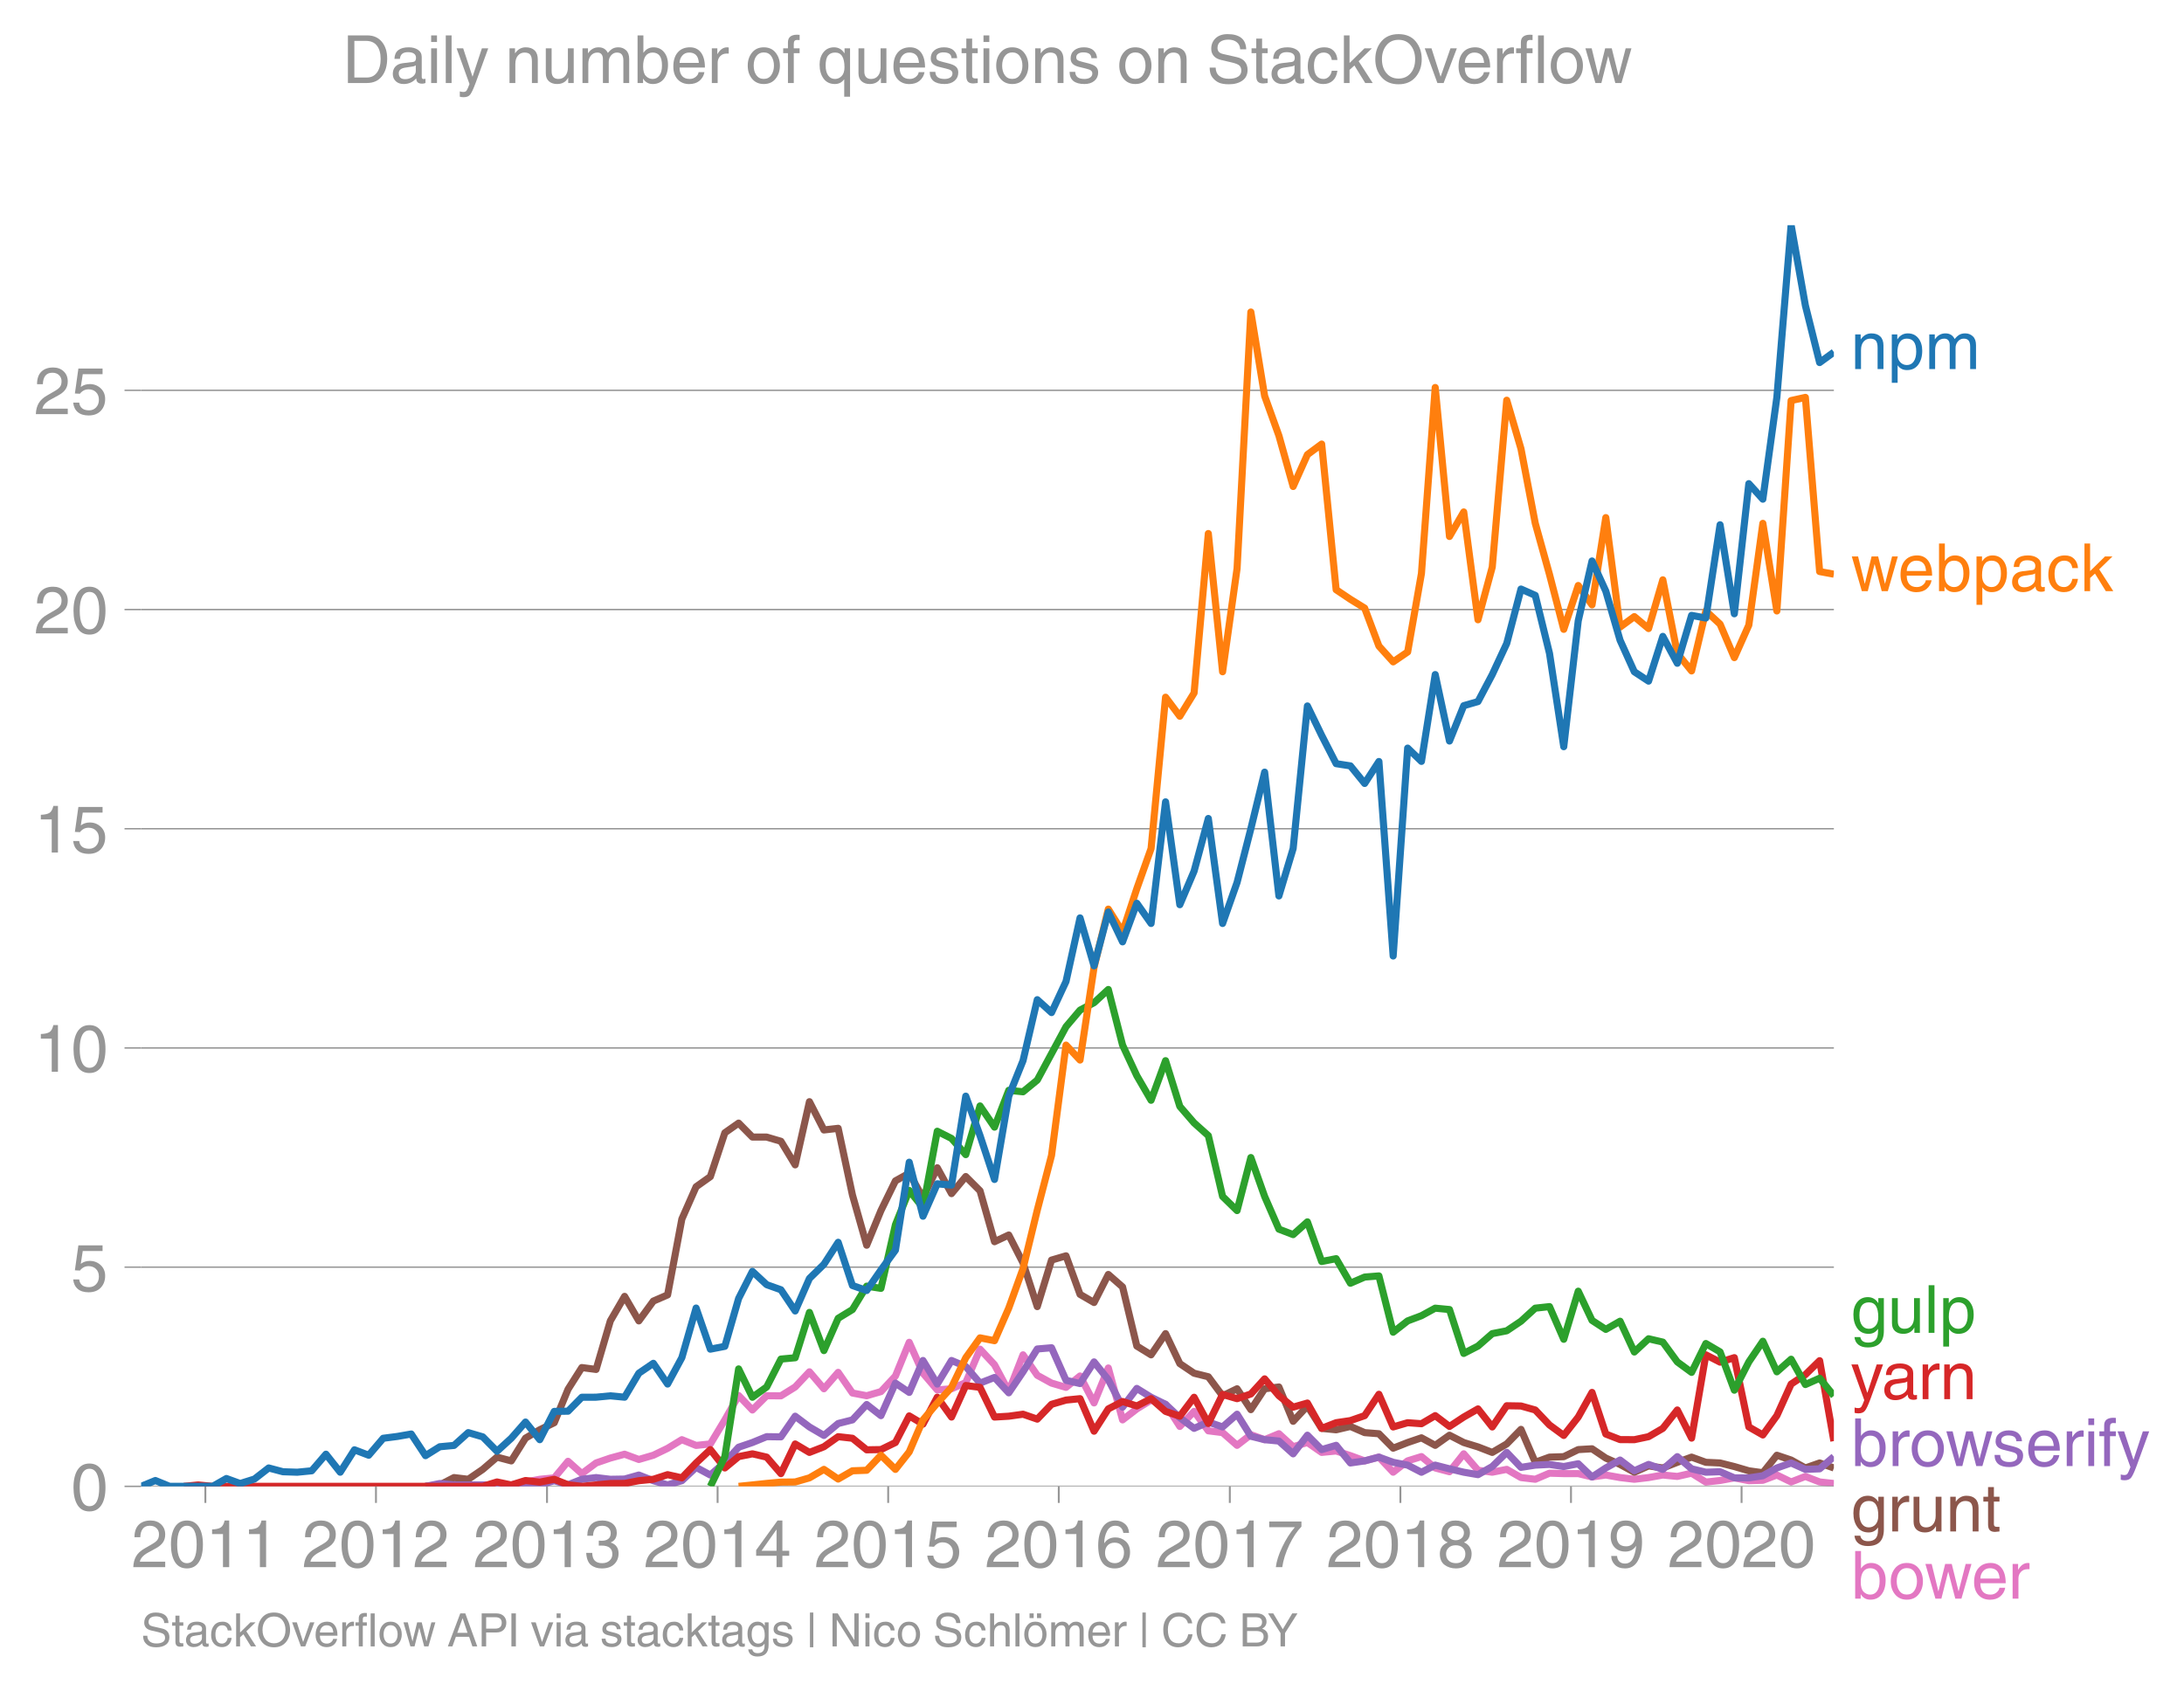 <svg height="475.651" viewBox="0 0 460.756 356.738" width="614.341" xmlns="http://www.w3.org/2000/svg" xmlns:xlink="http://www.w3.org/1999/xlink"><defs><style>*{stroke-linecap:butt;stroke-linejoin:round}</style></defs><g id="figure_1"><path d="M0 356.738h460.756V0H0z" fill="none" id="patch_1"/><g id="axes_1"><path d="M29.77 313.628h357.12V47.516H29.77z" fill="none" id="patch_2"/><path clip-path="url(#p81b9ea900d)" d="M104.853 313.628l3.009-.298 3.005-.627 3.007-.567 3.057-.298 2.908-3.496 2.907 2.6 3.01-2.247 3.006-1.035 3.008-.816 3.007 1.114 3.056-.895 3.008-1.452 3.009-1.83 3.005 1.213 3.007-.318 3.057-5.073 2.908-5.137 2.907 3.048 3.01-3.004 3.007.02 3.007-1.87 3.007-3.203 3.057 3.581 3.007-3.462 3.009 4.357 3.005.577 3.007-.875 3.057-3.283 2.909-7.119 2.906 6.522 3.01 3.522 3.007-.239 3.007-1.303 3.007-7.053 3.057 3.283 3.007 5.62 3.01-7.709 3.004 4.317 3.007 1.651 3.057.896 2.958-2.398 2.956 5.68 3.01-7.37 3.006 10.951 3.008-2.318 3.007-1.86 3.056.895 3.007 4.666 3.01-3.173 3.005 4.098 3.007.378 3.057 2.685 2.908-2.248 2.907 1.055 3.01-1.254 3.006 2.746 3.008-.895 3.007 2.088 3.056-.298 3.008.985 3.009 1.104 3.005-.796 3.007 3.183 3.057-2.387 2.908-.906 2.907 2.398 3.01.796 3.006-3.78 3.008 3.471 3.007.408 3.056-.597 3.008 1.731 3.009.358 3.005-1.283 3.007.09h3.057l2.908.703 2.907-.405 3.01.537 3.007.358 3.007-.358 3.007-.537 3.056.298 3.008-.686 3.009 1.88 3.005-.338 3.007-.557 3.057.597 2.958-.083 2.956-1.111 3.009 1.462 3.007-1.164 3.007 1.164 3.008.328" fill="none" stroke="#e377c2" stroke-linecap="square" stroke-width="1.5" id="line2d_1"/><g id="matplotlib.axis_1"><g id="xtick_1"><g id="line2d_2"><defs><path d="M0 0v3.5" id="mbdbb9b679d" stroke="#969696" stroke-width=".4"/></defs><use x="43.328" xlink:href="#mbdbb9b679d" y="313.628" fill="#969696" stroke="#969696" stroke-width=".4"/></g><g transform="matrix(.14 0 0 -.14 27.757 330.678)" fill="#969696" id="text_1"><defs><path d="M4.39 45.125q0 12.39 6.391 18.781 6.406 6.407 17.938 6.407 9.656 0 15.812-5.86 6.157-5.86 6.157-15.14 0-7.22-3.547-12.188-3.532-4.953-10.422-8.703l-12.11-6.64Q13.922 15.921 12.5 8.296h38.188V0H2.593q.39 9.906 4.297 16.5 3.906 6.594 12.203 11.375l12.593 7.328q5.032 2.89 7.329 5.984 2.297 3.094 2.297 8.516 0 5.375-3.766 9.031-3.75 3.672-10.156 3.672-7.078 0-10.594-4.672-3.516-4.656-3.61-12.609z" id="HelveticaWorld-Regular-50"/><path d="M42.484 34.188q0 14.109-3.734 21.156-3.734 7.062-10.969 7.062-7.078 0-10.89-7.062-3.797-7.047-3.797-21.157 0-13.671 3.75-20.937Q20.609 6 27.78 6q7.235 0 10.969 7 3.734 7.016 3.734 21.188zm9.422 0q0-17.297-6.25-26.704-6.25-9.39-17.875-9.39-12.062 0-18.062 9.734-6 9.75-6 26.36 0 17.03 6.14 26.578 6.157 9.547 17.922 9.547 11.625 0 17.875-9.5t6.25-26.626z" id="HelveticaWorld-Regular-48"/><path d="M35.89 0h-9.374v49.906H10.109v6.985q8.594.28 12.782 2.75Q27.094 62.109 29 70.313h6.89z" id="HelveticaWorld-Regular-49"/></defs><use xlink:href="#HelveticaWorld-Regular-50"/><use x="55.615" xlink:href="#HelveticaWorld-Regular-48"/><use x="111.23" xlink:href="#HelveticaWorld-Regular-49"/><use x="166.846" xlink:href="#HelveticaWorld-Regular-49"/></g></g><g id="xtick_2"><use x="79.316" xlink:href="#mbdbb9b679d" y="313.628" fill="#969696" stroke="#969696" stroke-width=".4" id="line2d_3"/><g transform="matrix(.14 0 0 -.14 63.745 330.678)" fill="#969696" id="text_2"><use xlink:href="#HelveticaWorld-Regular-50"/><use x="55.615" xlink:href="#HelveticaWorld-Regular-48"/><use x="111.23" xlink:href="#HelveticaWorld-Regular-49"/><use x="166.846" xlink:href="#HelveticaWorld-Regular-50"/></g></g><g id="xtick_3"><use x="115.403" xlink:href="#mbdbb9b679d" y="313.628" fill="#969696" stroke="#969696" stroke-width=".4" id="line2d_4"/><g transform="matrix(.14 0 0 -.14 99.832 330.678)" fill="#969696" id="text_3"><defs><path d="M22.406 39.984q2.203-.187 4.594-.187 6.203 0 9.781 2.86 3.594 2.859 3.594 8.656 0 4.687-3.344 7.89-3.343 3.203-9.64 3.203-6.985 0-10.235-4.11-3.234-4.093-3.437-10.983h-8.64q0 10.984 5.765 16.984 5.765 6.016 16.937 6.016 9.922 0 15.828-5.11 5.907-5.094 5.907-13.39 0-10.704-9.032-14.5v-.204q11.72-4 11.72-16.406 0-9.906-6.595-16.265-6.593-6.344-18.703-6.344-9.906 0-16.312 5.203Q4.204 8.5 3.422 21.484H12.5q.203-8.109 4-11.797Q20.313 6 27.484 6q6.938 0 11.141 3.86 4.203 3.859 4.203 9.718 0 6.406-4.016 9.672-4 3.266-12.39 3.266-2 0-4.016-.094z" id="HelveticaWorld-Regular-51"/></defs><use xlink:href="#HelveticaWorld-Regular-50"/><use x="55.615" xlink:href="#HelveticaWorld-Regular-48"/><use x="111.23" xlink:href="#HelveticaWorld-Regular-49"/><use x="166.846" xlink:href="#HelveticaWorld-Regular-51"/></g></g><g id="xtick_4"><use x="151.391" xlink:href="#mbdbb9b679d" y="313.628" fill="#969696" stroke="#969696" stroke-width=".4" id="line2d_5"/><g transform="matrix(.14 0 0 -.14 135.82 330.678)" fill="#969696" id="text_4"><defs><path d="M10.594 24.703h22.61v31.89h-.188zM42 17.093V0h-8.797v17.094H2.484v8.593L34.72 70.314H42v-45.61h10.297v-7.61z" id="HelveticaWorld-Regular-52"/></defs><use xlink:href="#HelveticaWorld-Regular-50"/><use x="55.615" xlink:href="#HelveticaWorld-Regular-48"/><use x="111.23" xlink:href="#HelveticaWorld-Regular-49"/><use x="166.846" xlink:href="#HelveticaWorld-Regular-52"/></g></g><g id="xtick_5"><use x="187.379" xlink:href="#mbdbb9b679d" y="313.628" fill="#969696" stroke="#969696" stroke-width=".4" id="line2d_6"/><g transform="matrix(.14 0 0 -.14 171.808 330.678)" fill="#969696" id="text_5"><defs><path d="M14.703 40.922q5.813 4.39 13.625 4.39 9.469 0 16.281-6.296 6.813-6.297 6.813-16.22 0-10.78-6.578-17.796-6.563-7-18.422-7-10.313 0-16.266 5.047Q4.203 8.109 3.22 17.39h9.094q.671-5.672 4.437-8.672 3.766-3 10.453-3 6.485 0 10.64 4.484Q42 14.703 42 21.688q0 7.125-4.36 11.421-4.343 4.297-11.218 4.297-7.813 0-13.047-6.687l-7.563.39 5.266 37.594h36.438v-8.5H17.672z" id="HelveticaWorld-Regular-53"/></defs><use xlink:href="#HelveticaWorld-Regular-50"/><use x="55.615" xlink:href="#HelveticaWorld-Regular-48"/><use x="111.23" xlink:href="#HelveticaWorld-Regular-49"/><use x="166.846" xlink:href="#HelveticaWorld-Regular-53"/></g></g><g id="xtick_6"><use x="223.367" xlink:href="#mbdbb9b679d" y="313.628" fill="#969696" stroke="#969696" stroke-width=".4" id="line2d_7"/><g transform="matrix(.14 0 0 -.14 207.796 330.678)" fill="#969696" id="text_6"><defs><path d="M14.11 21.578q0-6.875 4.093-11.234Q22.313 6 28.906 6q6.297 0 10.032 4.438 3.734 4.453 3.734 11.687 0 6.297-3.688 10.547-3.687 4.25-10.468 4.25-6.594 0-10.5-4.156-3.907-4.157-3.907-11.188zM41.702 51.61q-.984 5.375-3.984 8.078-3 2.72-8.125 2.72-8.11 0-12.36-7.923-4.25-7.906-4.343-18.109l.203-.188q5.61 8.641 16.687 8.641 8.844 0 15.438-5.86 6.593-5.859 6.593-16.452 0-10.5-6.25-17.47-6.25-6.952-16.843-6.952-12.219 0-18.563 8.687-6.344 8.703-6.344 25.938 0 16.593 6.485 27.093 6.5 10.5 19.484 10.5 8.407 0 14.219-5.015 5.813-5 6.297-13.688z" id="HelveticaWorld-Regular-54"/></defs><use xlink:href="#HelveticaWorld-Regular-50"/><use x="55.615" xlink:href="#HelveticaWorld-Regular-48"/><use x="111.23" xlink:href="#HelveticaWorld-Regular-49"/><use x="166.846" xlink:href="#HelveticaWorld-Regular-54"/></g></g><g id="xtick_7"><use x="259.453" xlink:href="#mbdbb9b679d" y="313.628" fill="#969696" stroke="#969696" stroke-width=".4" id="line2d_8"/><g transform="matrix(.14 0 0 -.14 243.883 330.678)" fill="#969696" id="text_7"><defs><path d="M3.719 68.797h48.578v-7.719Q42.28 50.875 33.984 33.484 25.687 16.11 23.391 0h-9.672q1.469 13.281 9.719 30.531 8.25 17.266 18.953 29.672H3.719z" id="HelveticaWorld-Regular-55"/></defs><use xlink:href="#HelveticaWorld-Regular-50"/><use x="55.615" xlink:href="#HelveticaWorld-Regular-48"/><use x="111.23" xlink:href="#HelveticaWorld-Regular-49"/><use x="166.846" xlink:href="#HelveticaWorld-Regular-55"/></g></g><g id="xtick_8"><use x="295.441" xlink:href="#mbdbb9b679d" y="313.628" fill="#969696" stroke="#969696" stroke-width=".4" id="line2d_9"/><g transform="matrix(.14 0 0 -.14 279.87 330.678)" fill="#969696" id="text_8"><defs><path d="M27.594 40.578q5.422 0 8.953 3.094 3.547 3.11 3.547 8.234 0 4.594-3.407 7.547-3.39 2.953-9.687 2.953-5.61 0-8.672-3.11-3.047-3.093-3.047-7.874 0-5.125 3.813-7.984 3.812-2.86 8.5-2.86zm.093-7.562q-6.78 0-10.64-3.766-3.86-3.766-3.86-9.234 0-6.297 3.907-10.157Q21 6 28.219 6q6.406 0 10.234 3.86 3.828 3.859 3.828 10.265 0 5.469-3.828 9.172-3.828 3.719-10.766 3.719zM49.22 52.203q0-10.594-9.032-14.797 6.204-2.781 8.86-7.36 2.656-4.562 2.656-9.733 0-10.016-6.453-16.125-6.438-6.094-17.375-6.094-9.563 0-16.813 5.25-7.25 5.25-7.25 17.062 0 11.922 11.907 16.907-9.516 3.796-9.516 13.671 0 8.297 5.64 13.813 5.641 5.516 15.641 5.516 10.016 0 15.875-5.204 5.86-5.203 5.86-12.906z" id="HelveticaWorld-Regular-56"/></defs><use xlink:href="#HelveticaWorld-Regular-50"/><use x="55.615" xlink:href="#HelveticaWorld-Regular-48"/><use x="111.23" xlink:href="#HelveticaWorld-Regular-49"/><use x="166.846" xlink:href="#HelveticaWorld-Regular-56"/></g></g><g id="xtick_9"><use x="331.43" xlink:href="#mbdbb9b679d" y="313.628" fill="#969696" stroke="#969696" stroke-width=".4" id="line2d_10"/><g transform="matrix(.14 0 0 -.14 315.859 330.678)" fill="#969696" id="text_9"><defs><path d="M27.594 31.39q6 0 9.75 4.047 3.765 4.063 3.765 11.97 0 6.5-3.562 10.75-3.563 4.25-10.64 4.25-6.11 0-9.876-4.298-3.75-4.297-3.75-11.53 0-7.376 3.516-11.282 3.515-3.906 10.797-3.906zm-1.282-7.906q-10 0-16.062 6.203-6.047 6.204-6.047 16.5 0 10.407 6.094 17.266 6.11 6.86 16.515 6.86 12.11 0 18.36-8.157 6.25-8.156 6.25-24.453 0-16.906-6.406-28.266Q38.625-1.905 25.875-1.905q-9.953 0-15.422 5.593-5.469 5.594-5.469 13.204h8.829q.39-5.266 3.437-8.375 3.063-3.094 8.438-3.094 7.609 0 11.515 6.781Q41.11 19 42.578 31.688l-.187.203q-5.672-8.407-16.078-8.407z" id="HelveticaWorld-Regular-57"/></defs><use xlink:href="#HelveticaWorld-Regular-50"/><use x="55.615" xlink:href="#HelveticaWorld-Regular-48"/><use x="111.23" xlink:href="#HelveticaWorld-Regular-49"/><use x="166.846" xlink:href="#HelveticaWorld-Regular-57"/></g></g><g id="xtick_10"><use x="367.418" xlink:href="#mbdbb9b679d" y="313.628" fill="#969696" stroke="#969696" stroke-width=".4" id="line2d_11"/><g transform="matrix(.14 0 0 -.14 351.847 330.678)" fill="#969696" id="text_10"><use xlink:href="#HelveticaWorld-Regular-50"/><use x="55.615" xlink:href="#HelveticaWorld-Regular-48"/><use x="111.23" xlink:href="#HelveticaWorld-Regular-50"/><use x="166.846" xlink:href="#HelveticaWorld-Regular-48"/></g></g></g><g id="matplotlib.axis_2"><g id="ytick_1"><path clip-path="url(#p81b9ea900d)" d="M29.77 313.628h357.12" fill="none" stroke="#969696" stroke-linecap="square" stroke-width=".3" id="line2d_12"/><g id="line2d_13"><defs><path d="M0 0h-3.5" id="m22ea326373" stroke="#969696" stroke-width=".3"/></defs><use x="29.771" xlink:href="#m22ea326373" y="313.628" fill="#969696" stroke="#969696" stroke-width=".3"/></g><use xlink:href="#HelveticaWorld-Regular-48" transform="matrix(.14 0 0 -.14 14.985 318.653)" fill="#969696" id="text_11"/></g><g id="ytick_2"><path clip-path="url(#p81b9ea900d)" d="M29.77 267.375h357.12" fill="none" stroke="#969696" stroke-linecap="square" stroke-width=".3" id="line2d_14"/><use x="29.771" xlink:href="#m22ea326373" y="267.375" fill="#969696" stroke="#969696" stroke-width=".3" id="line2d_15"/><use xlink:href="#HelveticaWorld-Regular-53" transform="matrix(.14 0 0 -.14 14.985 272.4)" fill="#969696" id="text_12"/></g><g id="ytick_3"><path clip-path="url(#p81b9ea900d)" d="M29.77 221.121h357.12" fill="none" stroke="#969696" stroke-linecap="square" stroke-width=".3" id="line2d_16"/><use x="29.771" xlink:href="#m22ea326373" y="221.121" fill="#969696" stroke="#969696" stroke-width=".3" id="line2d_17"/><g transform="matrix(.14 0 0 -.14 7.2 226.146)" fill="#969696" id="text_13"><use xlink:href="#HelveticaWorld-Regular-49"/><use x="55.615" xlink:href="#HelveticaWorld-Regular-48"/></g></g><g id="ytick_4"><path clip-path="url(#p81b9ea900d)" d="M29.77 174.868h357.12" fill="none" stroke="#969696" stroke-linecap="square" stroke-width=".3" id="line2d_18"/><use x="29.771" xlink:href="#m22ea326373" y="174.868" fill="#969696" stroke="#969696" stroke-width=".3" id="line2d_19"/><g transform="matrix(.14 0 0 -.14 7.2 179.892)" fill="#969696" id="text_14"><use xlink:href="#HelveticaWorld-Regular-49"/><use x="55.615" xlink:href="#HelveticaWorld-Regular-53"/></g></g><g id="ytick_5"><path clip-path="url(#p81b9ea900d)" d="M29.77 128.614h357.12" fill="none" stroke="#969696" stroke-linecap="square" stroke-width=".3" id="line2d_20"/><use x="29.771" xlink:href="#m22ea326373" y="128.614" fill="#969696" stroke="#969696" stroke-width=".3" id="line2d_21"/><g transform="matrix(.14 0 0 -.14 7.2 133.639)" fill="#969696" id="text_15"><use xlink:href="#HelveticaWorld-Regular-50"/><use x="55.615" xlink:href="#HelveticaWorld-Regular-48"/></g></g><g id="ytick_6"><path clip-path="url(#p81b9ea900d)" d="M29.77 82.36h357.12" fill="none" stroke="#969696" stroke-linecap="square" stroke-width=".3" id="line2d_22"/><use x="29.771" xlink:href="#m22ea326373" y="82.361" fill="#969696" stroke="#969696" stroke-width=".3" id="line2d_23"/><g transform="matrix(.14 0 0 -.14 7.2 87.385)" fill="#969696" id="text_16"><use xlink:href="#HelveticaWorld-Regular-50"/><use x="55.615" xlink:href="#HelveticaWorld-Regular-53"/></g></g></g><path clip-path="url(#p81b9ea900d)" d="M89.767 313.628l3.007-.298 3.008-1.552 3.007.358 3.056-2.089 3.008-2.586 3.009.796 3.005-4.805 3.007-1.76 3.057-1.492 2.908-7.055 2.907-4.583 3.01.398 3.006-10.246 3.008-5.172 3.007 5.172 3.056-4.177 3.008-1.304 3.009-16.004 3.005-6.814 3.007-2.139 3.057-9.25 2.908-2.046 2.907 2.941 3.01.01 3.007.885 3.007 4.974 3.007-13.33 3.057 5.969 3.007-.348 3.009 14.075 3.005 10.593 3.007-7.31 3.057-6.267 2.909-1.62 2.906 5.2 3.01-6.346 3.007 5.451 3.007-3.6 3.007 3.004 3.057 10.742 3.007-1.412 3.01 5.888 3.004 9.221 3.007-9.817 3.057-.896 2.958 8.13 2.956 1.718 3.01-5.918 3.006 2.635 3.008 12.474 3.007 1.85 3.056-4.476 3.007 6.326 3.01 2.03 3.005.745 3.007 4.029 3.057-1.492 2.908 4.402 2.907-4.402 3.01-.378 3.006 7.241 3.008-3.232 3.007 4.724 3.056.299 3.008-.706 3.009 1.303 3.005.238 3.007 3.044 3.057-1.193 2.908-.992 2.907 1.588 3.01-2.138 3.006 1.542 3.008.925 3.007 1.163 3.056-1.79 3.008-3.074 3.009 6.953 3.005-1.094 3.007-.1 3.057-1.491 2.908-.17 2.907 1.96 3.01 1.343 3.007 1.641 3.007-1.333 3.007.438 3.056-1.194 3.008-1.094 3.009 1.094 3.005.14 3.007.756 3.057.895 2.958.411 2.956-3.694 3.009 1.015 3.007 1.67 3.007-1.053 3.008 1.054" fill="none" stroke="#8c564b" stroke-linecap="square" stroke-width="1.5" id="line2d_24"/><path clip-path="url(#p81b9ea900d)" d="M89.767 313.628l3.007-.597 3.008.289 3.007.01h3.056l3.008-.01 3.009.308h3.005l3.007-.298 3.057-.895 2.908.863 2.907-1.162 3.01-.358 3.006.358 3.008-.05 3.007-.845 3.056 1.194 3.008.885 3.009-.885 3.005-2.815 3.007 1.621 3.057-2.686 2.908-3.186 2.907-.991 3.01-1.234 3.007.04 3.007-4.357 3.007 2.268 3.057 1.79 3.007-2.516 3.009-.766 3.005-3.243 3.007 2.348 3.057-6.864 2.909 1.961 2.906-6.735 3.01 4.973 3.007-4.973 3.007 1.273 3.007 3.501 3.057-1.193 3.007 3.242 3.01-4.436 3.004-4.814 3.007-.259 3.057 6.864 2.958.689 2.956-4.569 3.01 3.75 3.006 5.8 3.008-3.95 3.007 1.86 3.056 1.492 3.007 2.815 3.01 2.258 3.005-1.332 3.007 1.034 3.057-2.686 2.908 4.647 2.907.725 3.01.288 3.006 2.696 3.008-3.93 3.007 3.035 3.056-.896 3.008 3.72 3.009-.437 3.005-.796 3.007 1.094 3.057.597 2.908 1.503 2.907-1.503 3.01.776 3.006.716 3.008.517 3.007-1.71 3.056-2.985 3.008 3.154 3.009-.468 3.005-.15 3.007.449 3.057-.597 2.908 2.792 2.907-1.897 3.01-1.671 3.007 2.268 3.007-1.343 3.007 1.044 3.056-2.685 3.008 2.566 3.009.716 3.005-.1 3.007 1.294h3.057l2.958-.443 2.956-1.646 3.009-1.054 3.007 1.352 3.007-.119 3.008-2.566" fill="none" stroke="#9467bd" stroke-linecap="square" stroke-width="1.5" id="line2d_25"/><g transform="matrix(.14 0 0 -.14 390.462 77.879)" fill="#1f77b4" id="text_17"><defs><path d="M49.219 0h-8.844v32.172q0 7.422-2.594 10.578-2.578 3.156-8.578 3.156-5.906 0-9.875-4.5-3.953-4.484-3.953-12.89V0H6.594v52.297h8.297v-7.375h.203q6.203 8.89 15.812 8.89 8.89 0 13.594-4.718 4.719-4.703 4.719-13.5z" id="HelveticaWorld-Regular-110"/><path d="M14.984 23.688q0-8.407 4.094-13 4.11-4.579 10.219-4.579 6.687 0 10.39 5.438 3.72 5.453 3.72 14.765 0 10.22-3.563 14.907-3.563 4.687-10.735 4.687-6.984 0-10.562-5.5-3.563-5.5-3.563-16.718zm-8.39 28.609h8.297v-7.375h.203q5.61 8.89 15.625 8.89 10.11 0 15.937-7.359 5.828-7.344 5.828-18.766 0-12.796-5.953-21Q40.578-1.515 29.5-1.515q-9.094 0-13.922 7.032h-.203v-26.22H6.594z" id="HelveticaWorld-Regular-112"/><path d="M6.594 52.297h8.297v-7.375h.203q5.906 8.89 15.812 8.89 9.813 0 13.922-8.5 3.75 4.594 7.266 6.547 3.515 1.953 8.703 1.953 6.781 0 11.484-4.453Q77 44.922 77 36.187V0h-8.781v33.797q0 6.094-2.297 9.094-2.297 3.015-7.422 3.015-5.172 0-8.75-4.203-3.563-4.203-3.563-9.812V0h-8.78v36.188q0 4.53-2.11 7.124-2.094 2.594-6.094 2.594-6.297 0-10.062-4.687-3.766-4.688-3.766-12.703V0H6.594z" id="HelveticaWorld-Regular-109"/></defs><use xlink:href="#HelveticaWorld-Regular-110"/><use x="55.176" xlink:href="#HelveticaWorld-Regular-112"/><use x="111.67" xlink:href="#HelveticaWorld-Regular-109"/></g><g transform="matrix(.14 0 0 -.14 390.462 124.73)" fill="#ff7f0e" id="text_18"><defs><path d="M25.594 0h-8.985L1.516 52.297h9.468L21 11.187h.188l10.109 41.11h9.922l10.203-41.11h.187l10.594 41.11h8.703L55.812 0h-9.234L35.984 40.484h-.187z" id="HelveticaWorld-Regular-119"/><path d="M42.484 30.328q-.687 8.485-4.5 12.031-3.797 3.547-10.109 3.547-6.39 0-10.328-4.5-3.922-4.484-4.172-11.078zm8.391-13.922q-1.453-8.11-7.953-13.422-5.719-4.5-15.047-4.593-10.984.093-17.438 7.203Q4 12.704 4 24.704q0 13.78 6.64 21.437 6.641 7.672 18.47 7.672 10.593 0 16.546-7.922 5.953-7.907 5.953-22.594H13.375q0-8.203 3.813-12.703Q21 6.109 28.608 6.109q5.375 0 9.235 3.235 3.86 3.25 4.25 7.062z" id="HelveticaWorld-Regular-101"/><path d="M43.406 26.313q0 10.5-3.718 15.046-3.704 4.547-10.579 4.547-6.984-.11-10.562-5.453Q14.984 35.11 14.984 25q0-10.297 4.297-14.594Q23.578 6.11 29.297 6.11q6.5 0 10.297 5.344 3.812 5.344 3.812 14.86zM6.594 0v71.781h8.781V45.703h.203q5.61 8.11 15.14 8.11 9.766 0 15.766-7.25t6-18.876q0-13.093-6.062-21.156Q40.375-1.516 29.5-1.516q-9.578 0-14.406 8.016h-.203V0z" id="HelveticaWorld-Regular-98"/><path d="M38.375 26.703q-.969-1.015-3.828-1.656-2.86-.625-10.672-1.656-5.766-.688-8.469-2.844-2.703-2.14-2.703-5.656 0-4.297 2.281-6.688 2.297-2.39 7.329-2.39 6.296 0 11.171 3.578 4.891 3.593 4.891 8.718zM6.203 36.375q.297 8.844 5.734 13.14 5.454 4.297 15.844 4.297 8.297 0 13.907-3.765 5.624-3.75 5.624-10.844V9.078Q47.313 6 50.094 6q1.125 0 2.89.39V0Q50.594-.984 48-.984q-4.5 0-6.703 1.921-2.188 1.938-2.281 6.047-7.516-8.5-18.891-8.5-7.422 0-11.922 4.204Q3.72 6.89 3.72 13.624q0 6.89 3.906 11.125Q11.531 29 19 29.89l15.516 1.891q4.203.64 4.203 6.203 0 4.11-3.047 6.297-3.047 2.203-9.25 2.203-5.516 0-8.485-2.437-2.953-2.438-3.53-7.672z" id="HelveticaWorld-Regular-97"/><path d="M39.594 34.719q-1.89 11.187-12.39 11.187-6.5 0-10.454-5.203-3.953-5.203-3.953-14.484 0-10.11 3.656-15.11 3.672-5 10.64-5 4.688 0 8.11 3.438 3.422 3.437 4.39 8.953h8.5q-1.312-9.703-6.859-14.86-5.547-5.156-14.328-5.156-10.297 0-16.89 7.047-6.594 7.063-6.594 19.172 0 13.281 6.594 21.188 6.593 7.922 18.5 7.922 8.687 0 13.843-5.204 5.157-5.203 5.735-13.89z" id="HelveticaWorld-Regular-99"/><path d="M50 0H38.719L22.406 26.422l-7.312-6.594V0h-8.5v71.781h8.5v-41.61l22.5 22.126H48.78L28.813 32.813z" id="HelveticaWorld-Regular-107"/></defs><use xlink:href="#HelveticaWorld-Regular-119"/><use x="70.912" xlink:href="#HelveticaWorld-Regular-101"/><use x="126.332" xlink:href="#HelveticaWorld-Regular-98"/><use x="182.826" xlink:href="#HelveticaWorld-Regular-112"/><use x="239.32" xlink:href="#HelveticaWorld-Regular-97"/><use x="294.252" xlink:href="#HelveticaWorld-Regular-99"/><use x="345.521" xlink:href="#HelveticaWorld-Regular-107"/></g><g transform="matrix(.14 0 0 -.14 390.462 281.234)" fill="#2ca02c" id="text_19"><defs><path d="M12.984 26.313q0-9.61 3.813-14.907Q20.609 6.11 27.094 6.11q6.312 0 10.312 4.579 4 4.593 4 13 0 11.03-3.5 16.625-3.484 5.593-10.61 5.593-7.171 0-10.75-4.765-3.562-4.766-3.562-14.828zM49.812 2.983q0-12.609-6.062-18.797-6.047-6.203-18.266-6.203-8.78 0-13.984 4.047Q6.297-13.922 5.516-6.39h8.796q.672-3.812 3.532-6.062 2.86-2.25 8.281-2.25 7.375 0 11.125 3.969 3.766 3.953 3.766 12.828v3.719h-.188q-4.937-7.329-13.922-7.329-11.187 0-17.093 8.25-5.907 8.25-5.907 20.953 0 11.625 5.953 18.875 5.97 7.25 15.829 7.25 9.906 0 15.625-8.89h.187v7.375h8.313z" id="HelveticaWorld-Regular-103"/><path d="M6.11 52.297h8.78V17.578q0-5.765 2.61-8.625Q20.125 6.11 25 6.11q6.781 0 10.594 4.797 3.812 4.813 3.812 12.578v28.813h8.782V0H39.89v7.625l-.188.188q-4.984-9.329-16.61-9.329-7.515 0-12.25 4.094Q6.11 6.688 6.11 14.703z" id="HelveticaWorld-Regular-117"/><path d="M15.375 0H6.594v71.781h8.781z" id="HelveticaWorld-Regular-108"/></defs><use xlink:href="#HelveticaWorld-Regular-103"/><use x="55.908" xlink:href="#HelveticaWorld-Regular-117"/><use x="110.693" xlink:href="#HelveticaWorld-Regular-108"/><use x="132.715" xlink:href="#HelveticaWorld-Regular-112"/></g><g transform="matrix(.14 0 0 -.14 390.462 295.23)" fill="#d62728" id="text_20"><defs><path d="M39.016 52.297h9.562L29.891.984q-.5-1.375-.985-2.593-4.25-11.329-7.328-15.547-3.078-4.235-9.953-4.235-3.61 0-5.906.782v8.015q2.484-.89 5.468-.89 3.22 0 4.704 2.03 1.5 2.032 4.421 9.938L.875 52.297h9.922L24.812 9.719H25z" id="HelveticaWorld-Regular-121"/><path d="M15.375 0H6.594v52.297h8.297v-8.688h.203q5.703 10.203 14.687 10.203 1.422 0 2.297-.296V44.39h-3.266q-5.906 0-9.671-4.016-3.766-4-3.766-9.953z" id="HelveticaWorld-Regular-114"/></defs><use xlink:href="#HelveticaWorld-Regular-121"/><use x="46.734" xlink:href="#HelveticaWorld-Regular-97"/><use x="101.666" xlink:href="#HelveticaWorld-Regular-114"/><use x="134.234" xlink:href="#HelveticaWorld-Regular-110"/></g><g transform="matrix(.14 0 0 -.14 390.462 309.349)" fill="#9467bd" id="text_21"><defs><path d="M12.703 26.219q0-8.735 3.953-14.375 3.953-5.64 11.219-5.64 7.531 0 11.438 5.905 3.906 5.907 3.906 14.11 0 8.297-3.907 14.078-3.906 5.797-11.437 5.797-6.969 0-11.078-5.453-4.094-5.438-4.094-14.422zm-8.984 0q0 11.672 6.484 19.625 6.5 7.968 17.672 7.968 11.438 0 17.875-8.062 6.453-8.047 6.453-19.531 0-11.516-6.406-19.625-6.39-8.11-17.922-8.11-11.078 0-17.625 7.86-6.531 7.86-6.531 19.875z" id="HelveticaWorld-Regular-111"/><path d="M36.078 37.406q-.187 4.688-3.344 6.735-3.14 2.047-9.047 2.047-4.296 0-7.359-1.907-3.047-1.89-3.047-5.468 0-2.829 1.797-4.172 1.813-1.344 7.828-2.86l8.688-2.187q7.906-2 11.297-5.11 3.406-3.093 3.406-8.656 0-7.719-5.64-12.531-5.641-4.813-15.063-4.813-11 0-16.64 4.563-5.626 4.578-5.735 13.75h8.5q.203-5.422 3.594-8.063 3.39-2.625 10.171-2.625 5.516 0 8.766 2.188 3.25 2.203 3.25 6.11 0 2.78-2.11 4.437-2.093 1.672-8.296 3.078l-10.203 2.5q-6.203 1.562-9.157 4.656-2.953 3.094-2.953 8.031 0 7.72 5.516 12.203 5.531 4.5 14.406 4.5 9.485 0 14.531-4.624 5.047-4.61 5.344-11.782z" id="HelveticaWorld-Regular-115"/><path d="M6.594 61.813v9.968h8.781v-9.969zM15.375 0H6.594v52.297h8.781z" id="HelveticaWorld-Regular-105"/><path d="M17.188 45.016V0H8.405v45.016H1.22v7.28h7.187v8.985q0 5.907 3.578 8.703 3.594 2.813 10.032 2.813 2.203 0 3.968-.188v-7.906q-1.562.188-3.578.188-2.922 0-4.078-1.438-1.14-1.437-1.14-4.656v-6.5h8.796v-7.281z" id="HelveticaWorld-Regular-102"/></defs><use xlink:href="#HelveticaWorld-Regular-98"/><use x="56.494" xlink:href="#HelveticaWorld-Regular-114"/><use x="88.063" xlink:href="#HelveticaWorld-Regular-111"/><use x="142.471" xlink:href="#HelveticaWorld-Regular-119"/><use x="213.383" xlink:href="#HelveticaWorld-Regular-115"/><use x="263.383" xlink:href="#HelveticaWorld-Regular-101"/><use x="318.803" xlink:href="#HelveticaWorld-Regular-114"/><use x="351.371" xlink:href="#HelveticaWorld-Regular-105"/><use x="373.393" xlink:href="#HelveticaWorld-Regular-102"/><use x="401.078" xlink:href="#HelveticaWorld-Regular-121"/></g><g transform="matrix(.14 0 0 -.14 390.462 323.142)" fill="#8c564b" id="text_22"><defs><path d="M17.188 45.016V10.984q0-2 1.093-3.046 1.11-1.047 3.938-1.047h3.375V0Q20.797-.688 19-.688q-5.516 0-8.063 2.641-2.53 2.64-2.53 8.547v34.516H1.311v7.28h7.094v14.595h8.781V52.297h8.407v-7.281z" id="HelveticaWorld-Regular-116"/></defs><use xlink:href="#HelveticaWorld-Regular-103"/><use x="55.908" xlink:href="#HelveticaWorld-Regular-114"/><use x="88.477" xlink:href="#HelveticaWorld-Regular-117"/><use x="143.262" xlink:href="#HelveticaWorld-Regular-110"/><use x="198.438" xlink:href="#HelveticaWorld-Regular-116"/></g><g transform="matrix(.14 0 0 -.14 390.462 337.326)" fill="#e377c2" id="text_23"><use xlink:href="#HelveticaWorld-Regular-98"/><use x="56.494" xlink:href="#HelveticaWorld-Regular-111"/><use x="110.902" xlink:href="#HelveticaWorld-Regular-119"/><use x="181.814" xlink:href="#HelveticaWorld-Regular-101"/><use x="237.234" xlink:href="#HelveticaWorld-Regular-114"/></g><g transform="matrix(.097 0 0 -.097 29.77 347.399)" fill="#969696" id="text_24"><defs><path d="M50.39 50.781q-.296 6.844-5.109 10.719-4.797 3.875-12.656 3.875-7.922 0-12.172-3.25-4.234-3.234-4.234-9.344 0-3.265 1.843-5.61 1.86-2.343 6.641-3.468l20.516-4.687q8.297-1.813 12.297-6.875 4.015-5.047 4.015-12.313 0-10.64-7.812-16.187-7.813-5.547-20.313-5.547-9.531 0-15.031 2.437-5.484 2.453-9.734 7.766-4.25 5.328-4.25 14.89h9.093q0-8 5.313-12.406 5.328-4.39 14.5-4.39 8.89 0 13.844 3.156 4.953 3.156 4.953 8.953 0 5.281-2.953 7.89Q46.188 29 37.594 31l-15.469 3.625q-7.719 1.75-11.531 6.125Q6.78 45.125 6.78 51.516q0 9.672 6.516 15.922 6.531 6.25 18.203 6.25 13.172 0 20.328-5.5 7.156-5.485 7.688-17.407z" id="HelveticaWorld-Regular-83"/><path d="M63.922 35.89q0 12.594-6.672 20.891-6.656 8.313-18.328 8.313-11.531 0-18.266-8.313-6.734-8.297-6.734-20.89 0-12.985 6.828-21.094 6.844-8.11 18.172-8.11 11.078 0 18.031 7.907 6.969 7.922 6.969 21.297zm9.953 0q0-16.062-9.281-26.937-9.266-10.86-25.672-10.86-16.516 0-25.766 10.86-9.25 10.875-9.25 26.938 0 16.109 9.25 26.953 9.25 10.843 25.766 10.843 16.89 0 25.922-11.046 9.031-11.032 9.031-26.75z" id="HelveticaWorld-Regular-79"/><path d="M39.406 52.297h9.625L29.11 0h-9.437L.594 52.297h10.203L24.422 9.719h.187z" id="HelveticaWorld-Regular-118"/><path d="M44 29.5L33.406 61.078h-.203L21.687 29.5zm-25.297-8.594L11.188 0h-9.97l27 71.781h10.985L65.187 0H54.594l-7.078 20.906z" id="HelveticaWorld-Regular-65"/><path d="M17.828 38.625H37.11q7.282 0 10.938 3.188 3.656 3.203 3.656 9.703 0 5.812-3.516 8.89-3.515 3.078-10.687 3.078H17.828zm0-38.625H8.11v71.781h32.266q9.625 0 15.484-5.594 5.86-5.593 5.86-14.578 0-9.328-5.672-15.312-5.656-5.969-15.672-5.969H17.828z" id="HelveticaWorld-Regular-80"/><path d="M17.828 0H8.11v71.781h9.72z" id="HelveticaWorld-Regular-73"/><path d="M9.422 73.688h7.281V-1.906H9.422z" id="HelveticaWorld-Regular-124"/><path d="M55.61 71.781h9.374V0h-10.78L17.577 58.016h-.187V0H8.109v71.781h11.375l35.938-57.969h.187z" id="HelveticaWorld-Regular-78"/><path d="M49.219 0h-8.844v34.188q0 6.296-2.438 9-2.437 2.718-7.953 2.718-6.797 0-10.703-4.406-3.906-4.39-3.906-12.984V0H6.594v71.781h8.781V45.312h.203q6 8.5 15.328 8.5 8.594 0 13.453-4.5 4.86-4.484 4.86-13.718z" id="HelveticaWorld-Regular-104"/><path d="M12.703 26.219q0-8.735 3.953-14.375 3.953-5.64 11.219-5.64 7.531 0 11.438 5.905 3.906 5.907 3.906 14.11 0 8.297-3.907 14.078-3.906 5.797-11.437 5.797-6.969 0-11.078-5.453-4.094-5.438-4.094-14.422zm-8.984 0q0 11.672 6.484 19.625 6.5 7.968 17.672 7.968 11.438 0 17.875-8.062 6.453-8.047 6.453-19.531 0-11.516-6.406-19.625-6.39-8.11-17.922-8.11-11.078 0-17.625 7.86-6.531 7.86-6.531 19.875zm36.734 35.406H31.47v10.156h8.984zm-16.219 0H15.25v10.156h8.984z" id="HelveticaWorld-Regular-246"/><path d="M58.016 50.203q-1.625 7.313-6.782 11.094-5.14 3.797-13.343 3.797-10.594 0-17.047-7.703-6.438-7.688-6.438-20.766 0-15.14 6.094-22.547 6.11-7.39 17.688-7.39 7.609 0 13.093 5.046 5.5 5.063 7.407 14.688h9.421Q66.22 12.594 57.625 5.344t-20.906-7.25q-14.703 0-23.516 10.11Q4.391 18.311 4.391 36.28q0 17.328 9.203 27.36 9.203 10.047 24.297 10.047 12.5 0 20.265-6.454 7.766-6.437 9.235-17.03z" id="HelveticaWorld-Regular-67"/><path d="M8.11 71.781h31.484q9.281 0 14.797-5.031 5.515-5.031 5.515-13.031 0-4.844-2.422-8.828-2.406-3.97-7.187-6.172 6.687-2.532 9.828-6.735 3.156-4.203 3.156-10.797 0-9.265-6.687-15.234Q49.906 0 38.922 0H8.109zm9.562-63.484h20.703q7.625 0 11.422 3.531 3.812 3.547 3.812 9.563 0 6.093-4.25 9.093Q45.125 33.5 36.812 33.5h-19.14zm0 33.11h17.625q7.719 0 11.312 2.796 3.594 2.813 3.594 8.781 0 5.125-3.406 7.813-3.39 2.687-11.39 2.687H17.671z" id="HelveticaWorld-Regular-66"/><path d="M37.313 0h-9.72v28.906L.485 71.781h11.329l20.609-34.469 20.562 34.47h11.422L37.312 28.905z" id="HelveticaWorld-Regular-89"/></defs><use xlink:href="#HelveticaWorld-Regular-83"/><use x="66.211" xlink:href="#HelveticaWorld-Regular-116"/><use x="93.896" xlink:href="#HelveticaWorld-Regular-97"/><use x="148.828" xlink:href="#HelveticaWorld-Regular-99"/><use x="200.098" xlink:href="#HelveticaWorld-Regular-107"/><use x="250.098" xlink:href="#HelveticaWorld-Regular-79"/><use x="327.881" xlink:href="#HelveticaWorld-Regular-118"/><use x="375.49" xlink:href="#HelveticaWorld-Regular-101"/><use x="430.91" xlink:href="#HelveticaWorld-Regular-114"/><use x="464.979" xlink:href="#HelveticaWorld-Regular-102"/><use x="492.664" xlink:href="#HelveticaWorld-Regular-108"/><use x="514.686" xlink:href="#HelveticaWorld-Regular-111"/><use x="569.094" xlink:href="#HelveticaWorld-Regular-119"/><use x="641.506" xlink:href="#HelveticaWorld-Regular-32"/><use x="665.92" xlink:href="#HelveticaWorld-Regular-65"/><use x="732.619" xlink:href="#HelveticaWorld-Regular-80"/><use x="797.268" xlink:href="#HelveticaWorld-Regular-73"/><use x="823.049" xlink:href="#HelveticaWorld-Regular-32"/><use x="847.463" xlink:href="#HelveticaWorld-Regular-118"/><use x="897.072" xlink:href="#HelveticaWorld-Regular-105"/><use x="919.094" xlink:href="#HelveticaWorld-Regular-97"/><use x="974.025" xlink:href="#HelveticaWorld-Regular-32"/><use x="998.439" xlink:href="#HelveticaWorld-Regular-115"/><use x="1048.439" xlink:href="#HelveticaWorld-Regular-116"/><use x="1076.125" xlink:href="#HelveticaWorld-Regular-97"/><use x="1131.057" xlink:href="#HelveticaWorld-Regular-99"/><use x="1182.326" xlink:href="#HelveticaWorld-Regular-107"/><use x="1232.326" xlink:href="#HelveticaWorld-Regular-116"/><use x="1260.012" xlink:href="#HelveticaWorld-Regular-97"/><use x="1314.943" xlink:href="#HelveticaWorld-Regular-103"/><use x="1370.852" xlink:href="#HelveticaWorld-Regular-115"/><use x="1420.852" xlink:href="#HelveticaWorld-Regular-32"/><use x="1445.266" xlink:href="#HelveticaWorld-Regular-124"/><use x="1471.242" xlink:href="#HelveticaWorld-Regular-32"/><use x="1495.656" xlink:href="#HelveticaWorld-Regular-78"/><use x="1568.752" xlink:href="#HelveticaWorld-Regular-105"/><use x="1590.773" xlink:href="#HelveticaWorld-Regular-99"/><use x="1642.043" xlink:href="#HelveticaWorld-Regular-111"/><use x="1697.951" xlink:href="#HelveticaWorld-Regular-32"/><use x="1722.365" xlink:href="#HelveticaWorld-Regular-83"/><use x="1788.576" xlink:href="#HelveticaWorld-Regular-99"/><use x="1839.846" xlink:href="#HelveticaWorld-Regular-104"/><use x="1895.021" xlink:href="#HelveticaWorld-Regular-108"/><use x="1917.043" xlink:href="#HelveticaWorld-Regular-246"/><use x="1972.951" xlink:href="#HelveticaWorld-Regular-109"/><use x="2055.959" xlink:href="#HelveticaWorld-Regular-101"/><use x="2111.379" xlink:href="#HelveticaWorld-Regular-114"/><use x="2143.947" xlink:href="#HelveticaWorld-Regular-32"/><use x="2168.361" xlink:href="#HelveticaWorld-Regular-124"/><use x="2194.338" xlink:href="#HelveticaWorld-Regular-32"/><use x="2218.752" xlink:href="#HelveticaWorld-Regular-67"/><use x="2291.066" xlink:href="#HelveticaWorld-Regular-67"/><use x="2363.381" xlink:href="#HelveticaWorld-Regular-32"/><use x="2387.795" xlink:href="#HelveticaWorld-Regular-66"/><use x="2450.607" xlink:href="#HelveticaWorld-Regular-89"/></g><g transform="matrix(.14 0 0 -.14 72.264 17.516)" fill="#969696" id="text_25"><defs><path d="M17.828 8.297h18.797q9.766 0 15.281 7.5 5.516 7.5 5.516 20.484 0 12.844-5.563 19.969-5.562 7.125-16.062 7.234H17.828zM8.11 71.78h29.094q14.11 0 22.094-9.703 7.984-9.687 7.984-25.156 0-16.61-7.984-26.766Q51.313 0 36.813 0H8.108z" id="HelveticaWorld-Regular-68"/><path d="M41.5 23.688q0 11.125-3.5 16.671-3.484 5.547-10.61 5.547-6.874 0-10.593-4.5-3.703-4.484-3.703-15.093 0-9.422 3.75-14.813 3.765-5.39 10.36-5.39 5.812 0 10.046 4.39 4.25 4.39 4.25 13.188zm8.406-44.391H41.11V5.516h-.187Q35.89-1.516 27-1.516q-10.984 0-17 8.157-6 8.156-6 21.047 0 11.421 5.906 18.765 5.922 7.36 15.875 7.36 9.907 0 15.625-8.891h.203v7.375h8.297z" id="HelveticaWorld-Regular-113"/></defs><use xlink:href="#HelveticaWorld-Regular-68"/><use x="72.021" xlink:href="#HelveticaWorld-Regular-97"/><use x="126.953" xlink:href="#HelveticaWorld-Regular-105"/><use x="148.975" xlink:href="#HelveticaWorld-Regular-108"/><use x="170.996" xlink:href="#HelveticaWorld-Regular-121"/><use x="220.605" xlink:href="#HelveticaWorld-Regular-32"/><use x="245.02" xlink:href="#HelveticaWorld-Regular-110"/><use x="300.195" xlink:href="#HelveticaWorld-Regular-117"/><use x="354.98" xlink:href="#HelveticaWorld-Regular-109"/><use x="437.988" xlink:href="#HelveticaWorld-Regular-98"/><use x="494.482" xlink:href="#HelveticaWorld-Regular-101"/><use x="549.902" xlink:href="#HelveticaWorld-Regular-114"/><use x="582.471" xlink:href="#HelveticaWorld-Regular-32"/><use x="606.885" xlink:href="#HelveticaWorld-Regular-111"/><use x="662.793" xlink:href="#HelveticaWorld-Regular-102"/><use x="690.479" xlink:href="#HelveticaWorld-Regular-32"/><use x="714.893" xlink:href="#HelveticaWorld-Regular-113"/><use x="771.387" xlink:href="#HelveticaWorld-Regular-117"/><use x="826.172" xlink:href="#HelveticaWorld-Regular-101"/><use x="881.592" xlink:href="#HelveticaWorld-Regular-115"/><use x="931.592" xlink:href="#HelveticaWorld-Regular-116"/><use x="959.277" xlink:href="#HelveticaWorld-Regular-105"/><use x="981.299" xlink:href="#HelveticaWorld-Regular-111"/><use x="1037.207" xlink:href="#HelveticaWorld-Regular-110"/><use x="1092.383" xlink:href="#HelveticaWorld-Regular-115"/><use x="1142.383" xlink:href="#HelveticaWorld-Regular-32"/><use x="1166.797" xlink:href="#HelveticaWorld-Regular-111"/><use x="1222.705" xlink:href="#HelveticaWorld-Regular-110"/><use x="1277.881" xlink:href="#HelveticaWorld-Regular-32"/><use x="1302.295" xlink:href="#HelveticaWorld-Regular-83"/><use x="1368.506" xlink:href="#HelveticaWorld-Regular-116"/><use x="1396.191" xlink:href="#HelveticaWorld-Regular-97"/><use x="1451.123" xlink:href="#HelveticaWorld-Regular-99"/><use x="1502.393" xlink:href="#HelveticaWorld-Regular-107"/><use x="1552.393" xlink:href="#HelveticaWorld-Regular-79"/><use x="1630.176" xlink:href="#HelveticaWorld-Regular-118"/><use x="1677.785" xlink:href="#HelveticaWorld-Regular-101"/><use x="1733.205" xlink:href="#HelveticaWorld-Regular-114"/><use x="1767.273" xlink:href="#HelveticaWorld-Regular-102"/><use x="1794.959" xlink:href="#HelveticaWorld-Regular-108"/><use x="1816.98" xlink:href="#HelveticaWorld-Regular-111"/><use x="1871.389" xlink:href="#HelveticaWorld-Regular-119"/></g><path clip-path="url(#p81b9ea900d)" d="M38.792 313.628l3.008-.298 3.056.298h56.989l3.008-.925 3.009.627 3.005-.935 3.007.338 3.057-.597 2.908 1.162 2.907.33 3.01-.308 3.006-.289 3.008-.02 3.007-.576 3.056-.299 3.008-.975 3.009.677 3.005-3.143 3.007-2.825 3.057 3.879 2.908-2.398 2.907-.586 3.01.696 3.007 3.482 3.007-6.257 3.007 1.78 3.057-1.193 3.007-2.129 3.009.338 3.005 2.437 3.007-.05 3.057-1.491 2.909-5.617 2.906 1.737 3.01-5.68 3.007 4.188 3.007-6.654 3.007.388 3.057 6.266 3.007-.179 3.01-.418 3.004 1.035 3.007-3.124 3.057-.895 2.958-.298 2.956 6.863 3.01-4.705 3.006-1.561 3.008.945 3.007-1.542 3.056 2.686 3.007 1.014 3.01-3.999 3.005 5.54 3.007-6.136 3.057.895 2.908-.991 2.907-3.187 3.01 3.561 3.006 2.407 3.008-.865 3.007 5.341 3.056-1.193 3.008-.448 3.009-1.044 3.005-4.506 3.007 6.893 3.057-.895 2.908.213 2.907-1.705 3.01 2.278 3.006-1.98 3.008-1.72 3.007 3.809 3.056-4.476 3.008.05 3.009.845 3.005 3.163 3.007 2.208 3.057-3.879 2.908-5.2 2.907 8.781 3.01 1.174 3.007.02 3.007-.637 3.007-1.75 3.056-3.88 3.008 5.938 3.009-17.576 3.005 1.542 3.007-.945 3.057 14.622 2.958 1.688 2.956-4.075 3.009-6.665 3.007-1.99 3.007-2.943 3.008 16.97" fill="none" stroke="#d62728" stroke-linecap="square" stroke-width="1.5" id="line2d_26"/><path clip-path="url(#p81b9ea900d)" d="M149.862 313.628l3.057-6.266 2.908-18.512 2.907 5.978 3.01-2.168 3.007-5.889 3.007-.278 3.007-9.57 3.057 8.058 3.007-6.814 3.009-1.84 3.005-4.944 3.007.468 3.057-13.429 2.909-7.236 2.906 3.655 3.01-16.143 3.007 1.521 3.007 3.412 3.007-10.275 3.057 4.476 3.007-7.768 3.01.308 3.004-2.467 3.007-5.59 3.057-5.67 2.958-3.499 2.956-1.574 3.01-2.785 3.006 11.737 3.008 6.456 3.007 5.182 3.056-8.355 3.007 9.648 3.01 3.482 3.005 2.686 3.007 12.831 3.057 2.984 2.908-11.19 2.907 8.206 3.01 6.903 3.006 1.154 3.008-2.695 3.007 8.365 3.056-.597 3.008 5.183 3.009-1.303 3.005-.24 3.007 11.878 3.057-2.388 2.908-1.097 2.907-1.588 3.01.288 3.006 9.26 3.008-1.551 3.007-2.626 3.056-.597 3.008-2.02 3.009-2.754 3.005-.329 3.007 6.894 3.057-10.146 2.908 6.16 2.907 1.897 3.01-1.721 3.007 6.495 3.007-2.795 3.007.706 3.056 4.178 3.008 2.208 3.009-6.087 3.005 1.77 3.007 8.077 3.057-5.968 2.958-4.363 2.956 6.452 3.009-2.656 3.007 5.342 3.007-1.333 3.008 3.72" fill="none" stroke="#2ca02c" stroke-linecap="square" stroke-width="1.5" id="line2d_27"/><path clip-path="url(#p81b9ea900d)" d="M155.827 313.628l2.907-.298 3.01-.318 3.007-.279 3.007-.03 3.007-.865 3.057-1.79 3.007 2.038 3.009-1.74 3.005-.11 3.007-3.173 3.057 2.984 2.909-3.687 2.906-6.757 3.01-3.551 3.007-3.312 3.007-6.247 3.007-4.198 3.057.597 3.007-6.883 3.01-8.336 3.004-12.324 3.007-11.549 3.057-23.276 2.958 3.15 2.956-19.562 3.01-12.285 3.006 4.825 3.008-9.142 3.007-8.465 3.056-31.93 3.007 4.01 3.01-4.905 3.005-33.64 3.007 29.164 3.057-21.784 2.908-54.119 2.907 17.713 3.01 8.366 3.006 10.732 3.008-6.724 3.007-2.228 3.056 30.736 3.008 2.02 3.009 1.86 3.005 8.007 3.007 3.332 3.057-2.089 2.908-16.55 2.907-39.252 3.01 31.432 3.006-5.172 3.008 22.749 3.007-11.111 3.056-35.213 3.008 10.246 3.009 15.716 3.005 10.803 3.007 11.578 3.057-9.25 2.908 4.081 2.907-18.406 3.01 23.097 3.007-2.208 3.007 2.517 3.007-10.275 3.056 15.517 3.008 3.7 3.009-12.652 3.005 2.785 3.007 7.062 3.057-6.863 2.958-21.465 2.956 18.48 3.009-44.393 3.007-.666 3.007 36.744 3.008.557" fill="none" stroke="#ff7f0e" stroke-linecap="square" stroke-width="1.5" id="line2d_28"/><path clip-path="url(#p81b9ea900d)" d="M29.77 313.628l3.008-1.233 3.01 1.233H44.855l2.909-1.652 2.906 1.055 3.01-.945 3.007-2.337 3.007.796 3.007.1 3.057-.3 3.007-3.5 3.01 3.8 3.004-4.726 3.008 1.144 3.056-3.58 2.958-.381 2.956-.515 3.01 4.566 3.006-1.88 3.008-.279 3.007-2.705 3.056.895 3.008 3.044 3.009-2.746 3.005-3.421 3.007 3.72 3.057-5.968 2.908-.043 2.907-2.942 3.01-.01 3.006-.288 3.008.288 3.007-5.063 3.056-2.088 3.008 4.376 3.009-5.57 3.005-10.464 3.007 8.673 3.057-.596 2.908-10.104 2.907-5.712 3.01 2.805 3.007 1.074 3.007 4.476 3.007-6.863 3.057-2.984 3.007-4.645 3.009 9.121 3.005 1.054 3.007-4.336 3.057-4.178 2.909-18.555 2.906 11.393 3.01-6.834 3.007.269 3.007-18.77 3.007 8.326 3.057 9.25 3.007-17.576 3.01-7.49 3.004-12.862 3.007 2.716 3.057-6.565 2.958-13.408 2.956 10.125 3.01-11.369 3.006 6.296 3.008-8.146 3.007 4.267 3.056-25.663 3.007 21.704 3.01-7.082 3.005-11.11 3.007 22.151 3.057-8.654 2.908-11.34 2.907-11.936 3.01 26.121 3.006-10.007 3.008-30.08 3.007 6.208 3.056 5.968 3.008.467 3.009 3.71 3.005-4.635 3.007 41.042 3.057-43.867 2.908 2.803 2.907-18.32 3.01 14.025 3.006-7.46 3.008-.865 3.007-5.7 3.056-6.565 3.008-11.479 3.009 1.333 3.005 12.235 3.007 19.695L332.958 131l2.908-12.629 2.907 6.363 3.01 10.355 3.007 6.654 3.007 1.98 3.007-9.44 3.056 5.67 3.008-10.106 3.009.557 3.005-19.676 3.007 18.78 3.057-27.453 2.958 3.272 2.956-21.475 3.009-36.337 3.007 16.94 3.007 12.046 3.008-2.198" fill="none" stroke="#1f77b4" stroke-linecap="square" stroke-width="1.5" id="line2d_29"/></g></g><defs><clipPath id="p81b9ea900d"><path d="M29.771 47.516h357.12v266.112H29.771z"/></clipPath></defs></svg>